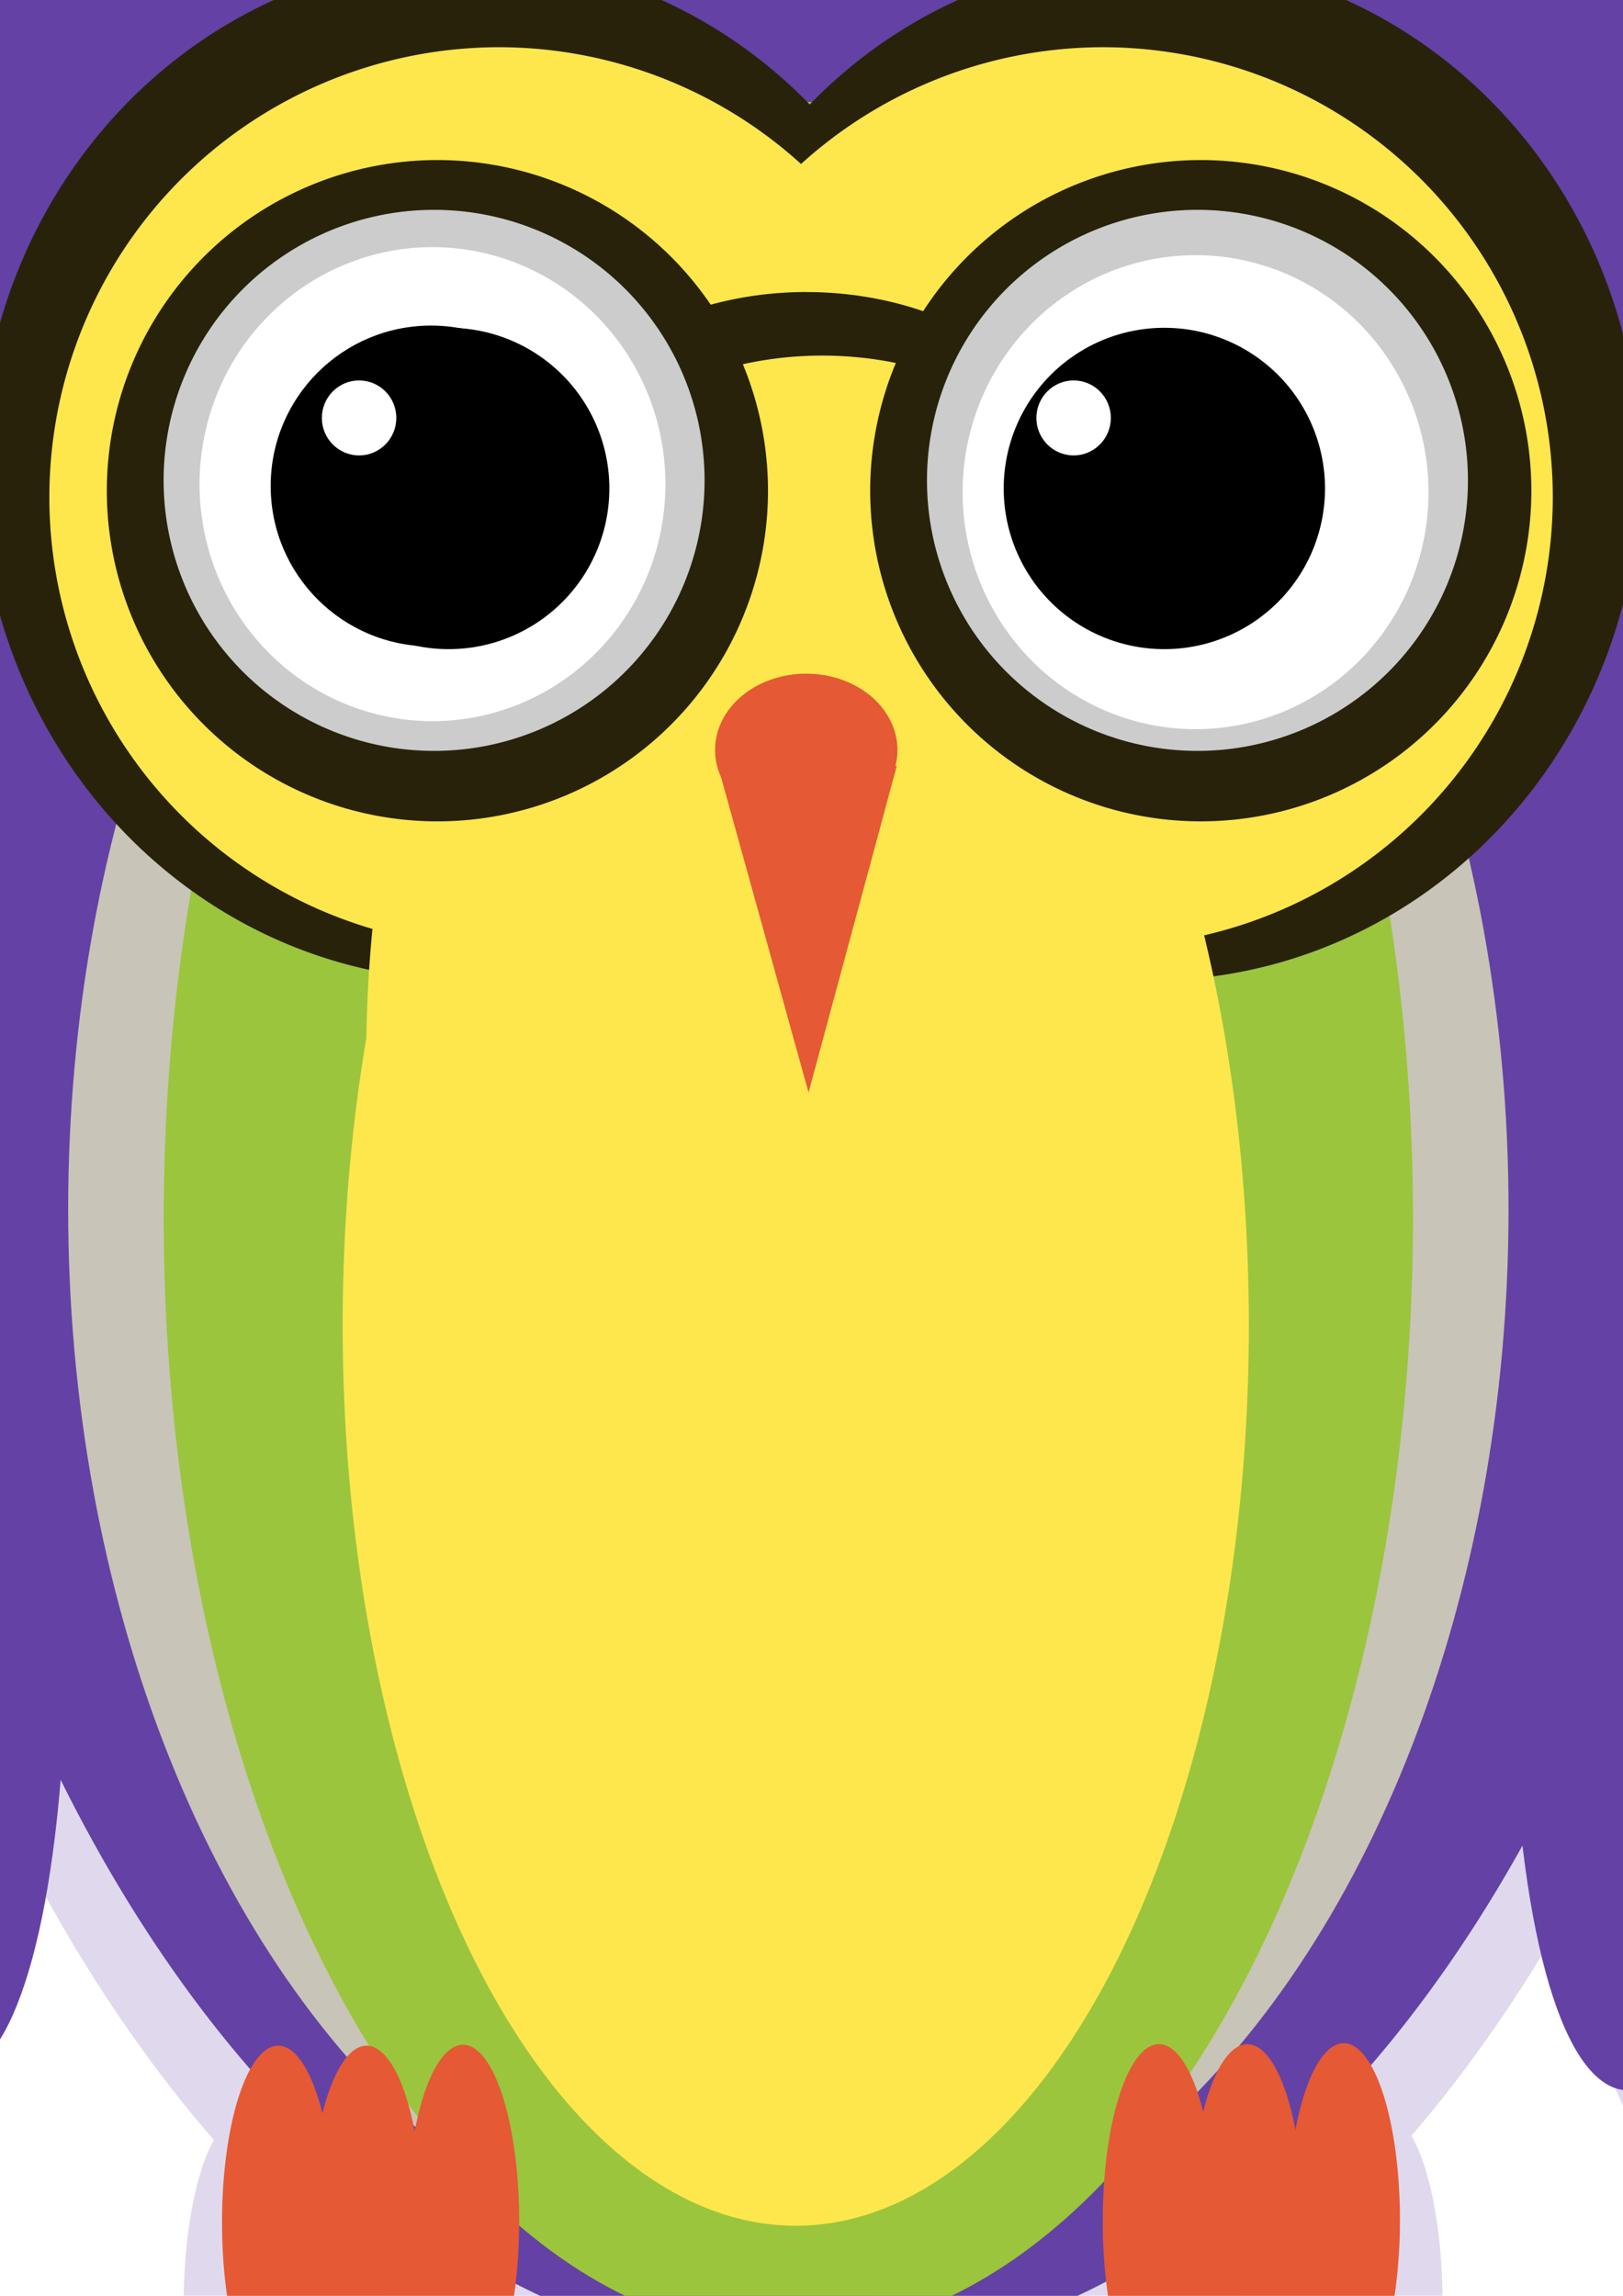 <?xml version="1.0" encoding="UTF-8" standalone="no"?>
<!-- Created with Inkscape (http://www.inkscape.org/) -->

<svg
   xmlns:osb="http://www.openswatchbook.org/uri/2009/osb"
   xmlns:dc="http://purl.org/dc/elements/1.1/"
   xmlns:cc="http://creativecommons.org/ns#"
   xmlns:rdf="http://www.w3.org/1999/02/22-rdf-syntax-ns#"
   xmlns:svg="http://www.w3.org/2000/svg"
   xmlns="http://www.w3.org/2000/svg"
   xmlns:xlink="http://www.w3.org/1999/xlink"
   xmlns:sodipodi="http://sodipodi.sourceforge.net/DTD/sodipodi-0.dtd"
   xmlns:inkscape="http://www.inkscape.org/namespaces/inkscape"
   width="210mm"
   height="297mm"
   viewBox="0 0 210 297"
   version="1.1"
   id="svg8"
   inkscape:version="0.92.4 (5da689c313, 2019-01-14)"
   sodipodi:docname="logo.svg">
  <defs
     id="defs2">
    <linearGradient
       inkscape:collect="always"
       xlink:href="#colorBorder"
       id="linearGradient1083"
       gradientUnits="userSpaceOnUse"
       gradientTransform="matrix(0.694,0,0,0.694,783.55,-38.151)"
       x1="207.143"
       y1="326.938"
       x2="447.143"
       y2="326.938" />
    <linearGradient
       id="colorBorder"
       osb:paint="solid"
       gradientTransform="matrix(8.2073939e-4,4.1692621e-4,-5.8956515e-4,9.783733e-5,-5279.053,-1082.699)">
      <stop
         style="stop-color:#6441a5;stop-opacity:1;"
         offset="0"
         id="stop12" />
    </linearGradient>
    <linearGradient
       inkscape:collect="always"
       xlink:href="#color3"
       id="linearGradient1085"
       gradientUnits="userSpaceOnUse"
       gradientTransform="matrix(0.694,0,0,0.694,207.314,76.906)"
       x1="65.664"
       y1="91.013"
       x2="107.298"
       y2="91.013" />
    <linearGradient
       id="color3"
       osb:paint="solid"
       gradientTransform="matrix(-8.120747e-4,0,0,-0.003,306.656,176.717)">
      <stop
         style="stop-color:#9bc53d;stop-opacity:1;"
         offset="0"
         id="stop889" />
    </linearGradient>
    <linearGradient
       inkscape:collect="always"
       xlink:href="#color5"
       id="linearGradient1091"
       gradientUnits="userSpaceOnUse"
       x1="61.857"
       y1="88.304"
       x2="111.965"
       y2="88.304" />
    <linearGradient
       id="color5"
       osb:paint="solid"
       gradientTransform="matrix(7.788966e-5,0,0,7.0255956e-5,-92.09,-119.146)">
      <stop
         style="stop-color:#fde74c;stop-opacity:1;"
         offset="0"
         id="stop900" />
    </linearGradient>
    <linearGradient
       inkscape:collect="always"
       xlink:href="#color2"
       id="linearGradient1093"
       gradientUnits="userSpaceOnUse"
       gradientTransform="matrix(0.694,0,0,0.694,184.911,90.128)"
       x1="116.318"
       y1="60.806"
       x2="122.396"
       y2="60.806" />
    <linearGradient
       id="color2"
       osb:paint="solid"
       gradientTransform="matrix(-0.001,0.003,-0.001,-0.003,10298.903,1733.419)">
      <stop
         style="stop-color:#e55934;stop-opacity:1;"
         offset="0"
         id="stop924" />
    </linearGradient>
    <filter
       inkscape:collect="always"
       style="color-interpolation-filters:sRGB"
       id="filter1254"
       x="-0.054"
       width="1.108"
       y="-0.043"
       height="1.086">
      <feGaussianBlur
         inkscape:collect="always"
         stdDeviation="1.125"
         id="feGaussianBlur1256" />
    </filter>
    <linearGradient
       inkscape:collect="always"
       xlink:href="#color5"
       id="linearGradient997"
       gradientUnits="userSpaceOnUse"
       x1="61.857"
       y1="88.304"
       x2="111.965"
       y2="88.304" />
    <linearGradient
       inkscape:collect="always"
       xlink:href="#color5"
       id="linearGradient999"
       gradientUnits="userSpaceOnUse"
       x1="61.857"
       y1="88.304"
       x2="111.965"
       y2="88.304" />
  </defs>
  <sodipodi:namedview
     id="base"
     pagecolor="#ffffff"
     bordercolor="#666666"
     borderopacity="1.0"
     inkscape:pageopacity="0.0"
     inkscape:pageshadow="2"
     inkscape:zoom="0.35"
     inkscape:cx="330.08637"
     inkscape:cy="563.36"
     inkscape:document-units="mm"
     inkscape:current-layer="layer1"
     showgrid="false"
     inkscape:window-width="1920"
     inkscape:window-height="1001"
     inkscape:window-x="-9"
     inkscape:window-y="-9"
     inkscape:window-maximized="1" />
  <g
     inkscape:label="Layer 1"
     inkscape:groupmode="layer"
     id="layer1">
    <g
       id="g1099"
       transform="translate(-3.024,38.554)"
       inkscape:export-xdpi="96"
       inkscape:export-ydpi="96">
      <rect
         ry="0.303"
         y="-107.063"
         x="-98.274"
         height="406.4"
         width="406.4"
         id="rect1049"
         style="fill:none;fill-opacity:1;fill-rule:nonzero;stroke-width:0.349" />
      <g
         transform="translate(21.94,-11.409)"
         inkscape:export-ydpi="117.91411"
         inkscape:export-xdpi="117.91411"
         id="g1047">
        <g
           transform="matrix(5.978,0,0,5.978,-1935.253,-705.344)"
           id="g1180"
           style="opacity:0.2;fill:url(#colorBorder);fill-opacity:1;filter:url(#filter1254)">
          <g
             inkscape:export-ydpi="96"
             inkscape:export-xdpi="96"
             inkscape:export-filename="E:\svg\warm\owl.png"
             id="g1173"
             transform="translate(70.304)"
             style="fill:url(#colorBorder);fill-opacity:1">
            <path
               style="fill:url(#colorBorder);fill-opacity:1;stroke-width:0.975"
               d="m 932.018,66.842 a 222.364,175.639 56.301 0 0 4.77,39.686 75.509,35.495 0 0 0 -0.367,0.771 80.807,55.524 0 0 1 -0.105,-0.188 83.286,132.861 0 0 0 -8.998,59.742 83.286,132.861 0 0 0 83.285,132.861 83.286,132.861 0 0 0 83.287,-132.861 83.286,132.861 0 0 0 -7.775,-55.693 75.509,35.495 0 0 0 -1.918,-5.922 175.639,222.364 34.706 0 0 5.055,-37.357 173.299,91.38 16.283 0 1 -44.783,13.711 75.509,35.495 0 0 0 -33.703,-3.787 75.509,35.495 0 0 0 -33.287,3.701 91.38,173.299 74.723 0 1 -45.459,-14.664 z"
               id="path1135"
               transform="matrix(0.265,0,0,0.265,0,87)"
               inkscape:connector-curvature="0" />
            <ellipse
               ry="24.804"
               rx="16.658"
               cy="139.876"
               cx="267.336"
               id="ellipse1137"
               style="fill:url(#colorBorder);fill-opacity:1;stroke-width:0.289" />
            <ellipse
               ry="25.823"
               rx="14.448"
               cy="140.074"
               cx="267.336"
               id="ellipse1139"
               style="fill:url(#colorBorder);fill-opacity:1;stroke-width:0.29" />
            <path
               style="fill:url(#colorBorder);fill-opacity:1;stroke-width:0.694"
               d="m 980.857,90.312 a 42.634,44.617 0 0 0 -42.635,44.617 42.634,44.617 0 0 0 42.635,44.617 42.634,44.617 0 0 0 29.863,-12.791 42.634,44.617 0 0 0 29.824,12.791 42.634,44.617 0 0 0 42.635,-44.617 42.634,44.617 0 0 0 -42.635,-44.617 42.634,44.617 0 0 0 -29.863,12.791 42.634,44.617 0 0 0 -29.824,-12.791 z"
               id="path1141"
               transform="matrix(0.265,0,0,0.265,0,87)"
               inkscape:connector-curvature="0" />
            <g
               transform="matrix(0.694,0,0,0.694,207.314,76.906)"
               id="g1147"
               style="fill:url(#colorBorder);fill-opacity:1">
              <ellipse
                 style="fill:url(#colorBorder);fill-opacity:1;stroke-width:0.355"
                 id="ellipse1143"
                 cx="86.734"
                 cy="94.598"
                 rx="15.101"
                 ry="30.004" />
              <path
                 style="fill:url(#colorBorder);fill-opacity:1;stroke-width:0.309"
                 d="M 76.857,52.007 A 15,15 0 0 0 61.857,67.007 15,15 0 0 0 72.626,81.388 13.985,24.757 0 0 0 72.42,85.446 13.985,24.757 0 0 0 86.406,110.204 13.985,24.757 0 0 0 100.39,85.446 13.985,24.757 0 0 0 100.214,81.631 15,15 0 0 0 111.965,67.007 15,15 0 0 0 96.965,52.007 15,15 0 0 0 86.91,55.898 15,15 0 0 0 76.857,52.007 Z"
                 id="path1145"
                 inkscape:connector-curvature="0" />
            </g>
            <path
               style="fill:url(#colorBorder);fill-opacity:1;stroke-width:0.184"
               d="m 267.756,118.66 a 6.558,4.984 0 0 0 -6.558,4.984 6.558,4.984 0 0 0 0.376,1.646 6.558,4.984 0 0 1 -0.008,-0.176 6.558,4.984 0 0 1 6.558,-4.984 6.558,4.984 0 0 1 6.183,3.339 6.558,4.984 0 0 0 -6.55,-4.808 z"
               id="path1149"
               inkscape:connector-curvature="0" />
            <path
               style="fill:url(#colorBorder);fill-opacity:1;stroke-width:0.459"
               d="m 978.184,107.957 a 28.855,28.855 0 0 0 -28.855,28.855 28.855,28.855 0 0 0 28.855,28.854 28.855,28.855 0 0 0 28.854,-28.854 28.855,28.855 0 0 0 -28.854,-28.855 z m 66.629,0 a 28.855,28.855 0 0 0 -28.855,28.855 28.855,28.855 0 0 0 28.855,28.854 28.855,28.855 0 0 0 28.854,-28.854 28.855,28.855 0 0 0 -28.854,-28.855 z"
               id="path1151"
               transform="matrix(0.265,0,0,0.265,0,87)"
               inkscape:connector-curvature="0" />
            <path
               style="fill:url(#colorBorder);fill-opacity:1;stroke-width:0.636"
               d="m 977.895,112.301 a 23.609,23.609 0 0 0 -23.609,23.609 23.609,23.609 0 0 0 23.609,23.607 23.609,23.609 0 0 0 23.607,-23.607 23.609,23.609 0 0 0 -23.607,-23.609 z m 66.629,0 a 23.609,23.609 0 0 0 -23.609,23.609 23.609,23.609 0 0 0 23.609,23.607 23.609,23.609 0 0 0 23.608,-23.607 23.609,23.609 0 0 0 -23.608,-23.609 z"
               transform="matrix(0.265,0,0,0.265,0,87)"
               id="path1153"
               inkscape:connector-curvature="0" />
            <path
               style="fill:url(#colorBorder);fill-opacity:1;stroke-width:0.694"
               d="m 977.752,115.555 a 20.332,20.682 0 0 0 -20.33,20.684 20.332,20.682 0 0 0 20.33,20.682 20.332,20.682 0 0 0 20.332,-20.682 20.332,20.682 0 0 0 -20.332,-20.684 z m 66.605,0.701 a 20.332,20.682 0 0 0 -20.332,20.684 20.332,20.682 0 0 0 20.332,20.682 20.332,20.682 0 0 0 20.332,-20.682 20.332,20.682 0 0 0 -20.332,-20.684 z"
               transform="matrix(0.265,0,0,0.265,0,87)"
               id="path1155"
               inkscape:connector-curvature="0" />
            <circle
               r="3.71"
               cy="123.146"
               cx="259.072"
               id="circle1157"
               style="fill:url(#colorBorder);fill-opacity:1;stroke-width:0.184" />
            <ellipse
               ry="0.867"
               rx="0.861"
               cy="121.572"
               cx="257.407"
               id="ellipse1159"
               style="fill:url(#colorBorder);fill-opacity:1;stroke-width:0.081" />
            <ellipse
               style="fill:url(#colorBorder);fill-opacity:1;stroke-width:0.081"
               id="ellipse1161"
               cx="257.407"
               cy="121.572"
               rx="0.861"
               ry="0.867" />
            <path
               style="fill:url(#colorBorder);fill-opacity:1;stroke-width:0.694"
               d="m 979.17,122.594 a 14.022,14.022 0 0 0 -14.023,14.023 14.022,14.022 0 0 0 14.023,14.021 14.022,14.022 0 0 0 14.021,-14.021 14.022,14.022 0 0 0 -14.021,-14.023 z m 62.463,0 a 14.022,14.022 0 0 0 -14.021,14.023 14.022,14.022 0 0 0 14.021,14.021 14.022,14.022 0 0 0 14.023,-14.021 14.022,14.022 0 0 0 -14.023,-14.023 z"
               transform="matrix(0.265,0,0,0.265,0,87)"
               id="path1163"
               inkscape:connector-curvature="0" />
            <ellipse
               ry="0.867"
               rx="0.861"
               cy="121.572"
               cx="257.407"
               id="ellipse1165"
               style="fill:url(#colorBorder);fill-opacity:1;stroke-width:0.081" />
            <ellipse
               style="fill:url(#colorBorder);fill-opacity:1;stroke-width:0.081"
               id="ellipse1167"
               cx="273.934"
               cy="121.572"
               rx="0.861"
               ry="0.867" />
            <path
               inkscape:connector-curvature="0"
               id="path1169"
               d="m 267.75,127.486 a 2.109,1.766 0 0 0 -2.109,1.766 2.109,1.766 0 0 0 0.14,0.632 l 2.022,7.288 2.041,-7.554 a 13.88,11.141 0 0 1 -0.032,0.003 2.109,1.766 0 0 0 0.047,-0.369 2.109,1.766 0 0 0 -2.109,-1.766 z"
               style="fill:url(#colorBorder);fill-opacity:1;stroke-width:0.164" />
            <path
               style="fill:url(#colorBorder);fill-opacity:1;stroke-width:0.694"
               d="m 1057.289,272.293 a 4.908,15.424 0 0 0 -4.213,7.555 4.908,15.424 0 0 0 -4.201,-7.473 4.908,15.424 0 0 0 -3.852,5.9 4.908,15.424 0 0 0 -3.859,-5.9 4.908,15.424 0 0 0 -4.908,15.426 4.908,15.424 0 0 0 4.908,15.424 4.908,15.424 0 0 0 3.852,-5.9 4.908,15.424 0 0 0 3.859,5.9 4.908,15.424 0 0 0 4.215,-7.553 4.908,15.424 0 0 0 4.199,7.471 4.908,15.424 0 0 0 4.908,-15.424 4.908,15.424 0 0 0 -4.908,-15.426 z m -76.873,0.135 a 4.908,15.424 0 0 0 -4.215,7.555 4.908,15.424 0 0 0 -4.199,-7.473 4.908,15.424 0 0 0 -3.854,5.9 4.908,15.424 0 0 0 -3.859,-5.9 4.908,15.424 0 0 0 -4.906,15.426 4.908,15.424 0 0 0 4.906,15.424 4.908,15.424 0 0 0 3.854,-5.9 4.908,15.424 0 0 0 3.859,5.9 4.908,15.424 0 0 0 4.215,-7.553 4.908,15.424 0 0 0 4.199,7.471 4.908,15.424 0 0 0 4.906,-15.424 4.908,15.424 0 0 0 -4.906,-15.426 z"
               transform="matrix(0.265,0,0,0.265,0,87)"
               id="path1171"
               inkscape:connector-curvature="0" />
          </g>
          <ellipse
             transform="matrix(-0.993,-0.12,-0.094,0.996,0,0)"
             ry="16.438"
             rx="3.882"
             cy="99.811"
             cx="-370.482"
             id="ellipse1175"
             style="fill:url(#colorBorder);fill-opacity:1;fill-rule:nonzero;stroke-width:0.184" />
          <ellipse
             style="fill:url(#colorBorder);fill-opacity:1;fill-rule:nonzero;stroke-width:0.184"
             id="ellipse1177"
             cx="301.95"
             cy="180.501"
             rx="3.882"
             ry="16.438"
             transform="matrix(0.993,-0.12,0.094,0.996,0,0)" />
        </g>
        <g
           id="g1123"
           transform="matrix(5.594,0,0,5.594,-1805.669,-653.152)">
          <g
             transform="translate(70.304)"
             id="g1081"
             inkscape:export-filename="E:\svg\warm\owl.png"
             inkscape:export-xdpi="96"
             inkscape:export-ydpi="96">
            <path
               inkscape:connector-curvature="0"
               transform="matrix(0.265,0,0,0.265,0,87)"
               id="path1043"
               d="m 932.018,66.842 a 222.364,175.639 56.301 0 0 4.77,39.686 75.509,35.495 0 0 0 -0.367,0.771 80.807,55.524 0 0 1 -0.105,-0.188 83.286,132.861 0 0 0 -8.998,59.742 83.286,132.861 0 0 0 83.285,132.861 83.286,132.861 0 0 0 83.287,-132.861 83.286,132.861 0 0 0 -7.775,-55.693 75.509,35.495 0 0 0 -1.918,-5.922 175.639,222.364 34.706 0 0 5.055,-37.357 173.299,91.38 16.283 0 1 -44.783,13.711 75.509,35.495 0 0 0 -33.703,-3.787 75.509,35.495 0 0 0 -33.287,3.701 91.38,173.299 74.723 0 1 -45.459,-14.664 z"
               style="fill:url(#linearGradient1083);fill-opacity:1;stroke-width:0.975" />
            <ellipse
               style="fill:#c8c4b7;stroke-width:0.289"
               id="ellipse1045"
               cx="267.336"
               cy="139.876"
               rx="16.658"
               ry="24.804" />
            <ellipse
               style="fill:url(#linearGradient1085);fill-opacity:1;stroke-width:0.29"
               id="ellipse1047"
               cx="267.336"
               cy="140.074"
               rx="14.448"
               ry="25.823" />
            <path
               inkscape:connector-curvature="0"
               transform="matrix(0.265,0,0,0.265,0,87)"
               id="path1049"
               d="m 980.857,90.312 a 42.634,44.617 0 0 0 -42.635,44.617 42.634,44.617 0 0 0 42.635,44.617 42.634,44.617 0 0 0 29.863,-12.791 42.634,44.617 0 0 0 29.824,12.791 42.634,44.617 0 0 0 42.635,-44.617 42.634,44.617 0 0 0 -42.635,-44.617 42.634,44.617 0 0 0 -29.863,12.791 42.634,44.617 0 0 0 -29.824,-12.791 z"
               style="fill:#28220b;stroke-width:0.694" />
            <g
               style="fill:url(#linearGradient1091);fill-opacity:1"
               id="g1055"
               transform="matrix(0.694,0,0,0.694,207.314,76.906)">
              <ellipse
                 ry="30.004"
                 rx="15.101"
                 cy="94.598"
                 cx="86.734"
                 id="ellipse1051"
                 style="fill:url(#linearGradient997);fill-opacity:1;stroke-width:0.355" />
              <path
                 inkscape:connector-curvature="0"
                 id="path1053"
                 d="M 76.857,52.007 A 15,15 0 0 0 61.857,67.007 15,15 0 0 0 72.626,81.388 13.985,24.757 0 0 0 72.42,85.446 13.985,24.757 0 0 0 86.406,110.204 13.985,24.757 0 0 0 100.39,85.446 13.985,24.757 0 0 0 100.214,81.631 15,15 0 0 0 111.965,67.007 15,15 0 0 0 96.965,52.007 15,15 0 0 0 86.91,55.898 15,15 0 0 0 76.857,52.007 Z"
                 style="fill:url(#linearGradient999);fill-opacity:1;stroke-width:0.309" />
            </g>
            <path
               inkscape:connector-curvature="0"
               id="path1057"
               d="m 267.756,118.66 a 6.558,4.984 0 0 0 -6.558,4.984 6.558,4.984 0 0 0 0.376,1.646 6.558,4.984 0 0 1 -0.008,-0.176 6.558,4.984 0 0 1 6.558,-4.984 6.558,4.984 0 0 1 6.183,3.339 6.558,4.984 0 0 0 -6.55,-4.808 z"
               style="fill:#28220b;stroke-width:0.184" />
            <path
               inkscape:connector-curvature="0"
               transform="matrix(0.265,0,0,0.265,0,87)"
               id="path1059"
               d="m 978.184,107.957 a 28.855,28.855 0 0 0 -28.855,28.855 28.855,28.855 0 0 0 28.855,28.854 28.855,28.855 0 0 0 28.854,-28.854 28.855,28.855 0 0 0 -28.854,-28.855 z m 66.629,0 a 28.855,28.855 0 0 0 -28.855,28.855 28.855,28.855 0 0 0 28.855,28.854 28.855,28.855 0 0 0 28.854,-28.854 28.855,28.855 0 0 0 -28.854,-28.855 z"
               style="fill:#28220b;stroke-width:0.459" />
            <path
               inkscape:connector-curvature="0"
               id="path1061"
               transform="matrix(0.265,0,0,0.265,0,87)"
               d="m 977.895,112.301 a 23.609,23.609 0 0 0 -23.609,23.609 23.609,23.609 0 0 0 23.609,23.607 23.609,23.609 0 0 0 23.607,-23.607 23.609,23.609 0 0 0 -23.607,-23.609 z m 66.629,0 a 23.609,23.609 0 0 0 -23.609,23.609 23.609,23.609 0 0 0 23.609,23.607 23.609,23.609 0 0 0 23.608,-23.607 23.609,23.609 0 0 0 -23.608,-23.609 z"
               style="fill:#cccccc;stroke-width:0.636" />
            <path
               inkscape:connector-curvature="0"
               id="path1063"
               transform="matrix(0.265,0,0,0.265,0,87)"
               d="m 977.752,115.555 a 20.332,20.682 0 0 0 -20.33,20.684 20.332,20.682 0 0 0 20.33,20.682 20.332,20.682 0 0 0 20.332,-20.682 20.332,20.682 0 0 0 -20.332,-20.684 z m 66.605,0.701 a 20.332,20.682 0 0 0 -20.332,20.684 20.332,20.682 0 0 0 20.332,20.682 20.332,20.682 0 0 0 20.332,-20.682 20.332,20.682 0 0 0 -20.332,-20.684 z"
               style="fill:#ffffff;stroke-width:0.694" />
            <circle
               style="fill:#000000;stroke-width:0.184"
               id="circle1065"
               cx="259.072"
               cy="123.146"
               r="3.71" />
            <ellipse
               style="fill:#ffffff;stroke-width:0.081"
               id="ellipse1067"
               cx="257.407"
               cy="121.572"
               rx="0.861"
               ry="0.867" />
            <ellipse
               ry="0.867"
               rx="0.861"
               cy="121.572"
               cx="257.407"
               id="ellipse1069"
               style="fill:#ffffff;stroke-width:0.081" />
            <path
               inkscape:connector-curvature="0"
               id="path1071"
               transform="matrix(0.265,0,0,0.265,0,87)"
               d="m 979.17,122.594 a 14.022,14.022 0 0 0 -14.023,14.023 14.022,14.022 0 0 0 14.023,14.021 14.022,14.022 0 0 0 14.021,-14.021 14.022,14.022 0 0 0 -14.021,-14.023 z m 62.463,0 a 14.022,14.022 0 0 0 -14.021,14.023 14.022,14.022 0 0 0 14.021,14.021 14.022,14.022 0 0 0 14.023,-14.021 14.022,14.022 0 0 0 -14.023,-14.023 z"
               style="fill:#000000;stroke-width:0.694" />
            <ellipse
               style="fill:#ffffff;stroke-width:0.081"
               id="ellipse1073"
               cx="257.407"
               cy="121.572"
               rx="0.861"
               ry="0.867" />
            <ellipse
               ry="0.867"
               rx="0.861"
               cy="121.572"
               cx="273.934"
               id="ellipse1075"
               style="fill:#ffffff;stroke-width:0.081" />
            <path
               style="fill:url(#linearGradient1093);fill-opacity:1;stroke-width:0.164"
               d="m 267.75,127.486 a 2.109,1.766 0 0 0 -2.109,1.766 2.109,1.766 0 0 0 0.14,0.632 l 2.022,7.288 2.041,-7.554 a 13.88,11.141 0 0 1 -0.032,0.003 2.109,1.766 0 0 0 0.047,-0.369 2.109,1.766 0 0 0 -2.109,-1.766 z"
               id="path1077"
               inkscape:connector-curvature="0" />
            <path
               inkscape:connector-curvature="0"
               id="path1079"
               transform="matrix(0.265,0,0,0.265,0,87)"
               d="m 1057.289,272.293 a 4.908,15.424 0 0 0 -4.213,7.555 4.908,15.424 0 0 0 -4.201,-7.473 4.908,15.424 0 0 0 -3.852,5.9 4.908,15.424 0 0 0 -3.859,-5.9 4.908,15.424 0 0 0 -4.908,15.426 4.908,15.424 0 0 0 4.908,15.424 4.908,15.424 0 0 0 3.852,-5.9 4.908,15.424 0 0 0 3.859,5.9 4.908,15.424 0 0 0 4.215,-7.553 4.908,15.424 0 0 0 4.199,7.471 4.908,15.424 0 0 0 4.908,-15.424 4.908,15.424 0 0 0 -4.908,-15.426 z m -76.873,0.135 a 4.908,15.424 0 0 0 -4.215,7.555 4.908,15.424 0 0 0 -4.199,-7.473 4.908,15.424 0 0 0 -3.854,5.9 4.908,15.424 0 0 0 -3.859,-5.9 4.908,15.424 0 0 0 -4.906,15.426 4.908,15.424 0 0 0 4.906,15.424 4.908,15.424 0 0 0 3.854,-5.9 4.908,15.424 0 0 0 3.859,5.9 4.908,15.424 0 0 0 4.215,-7.553 4.908,15.424 0 0 0 4.199,7.471 4.908,15.424 0 0 0 4.906,-15.424 4.908,15.424 0 0 0 -4.906,-15.426 z"
               style="fill:url(#color2);stroke-width:0.694" />
          </g>
          <ellipse
             style="fill:url(#colorBorder);fill-opacity:1;fill-rule:nonzero;stroke-width:0.184"
             id="ellipse1097"
             cx="-370.482"
             cy="99.811"
             rx="3.882"
             ry="16.438"
             transform="matrix(-0.993,-0.12,-0.094,0.996,0,0)" />
          <ellipse
             transform="matrix(0.993,-0.12,0.094,0.996,0,0)"
             ry="16.438"
             rx="3.882"
             cy="180.501"
             cx="301.95"
             id="ellipse1099"
             style="fill:url(#colorBorder);fill-opacity:1;fill-rule:nonzero;stroke-width:0.184" />
        </g>
      </g>
    </g>
  </g>
</svg>

